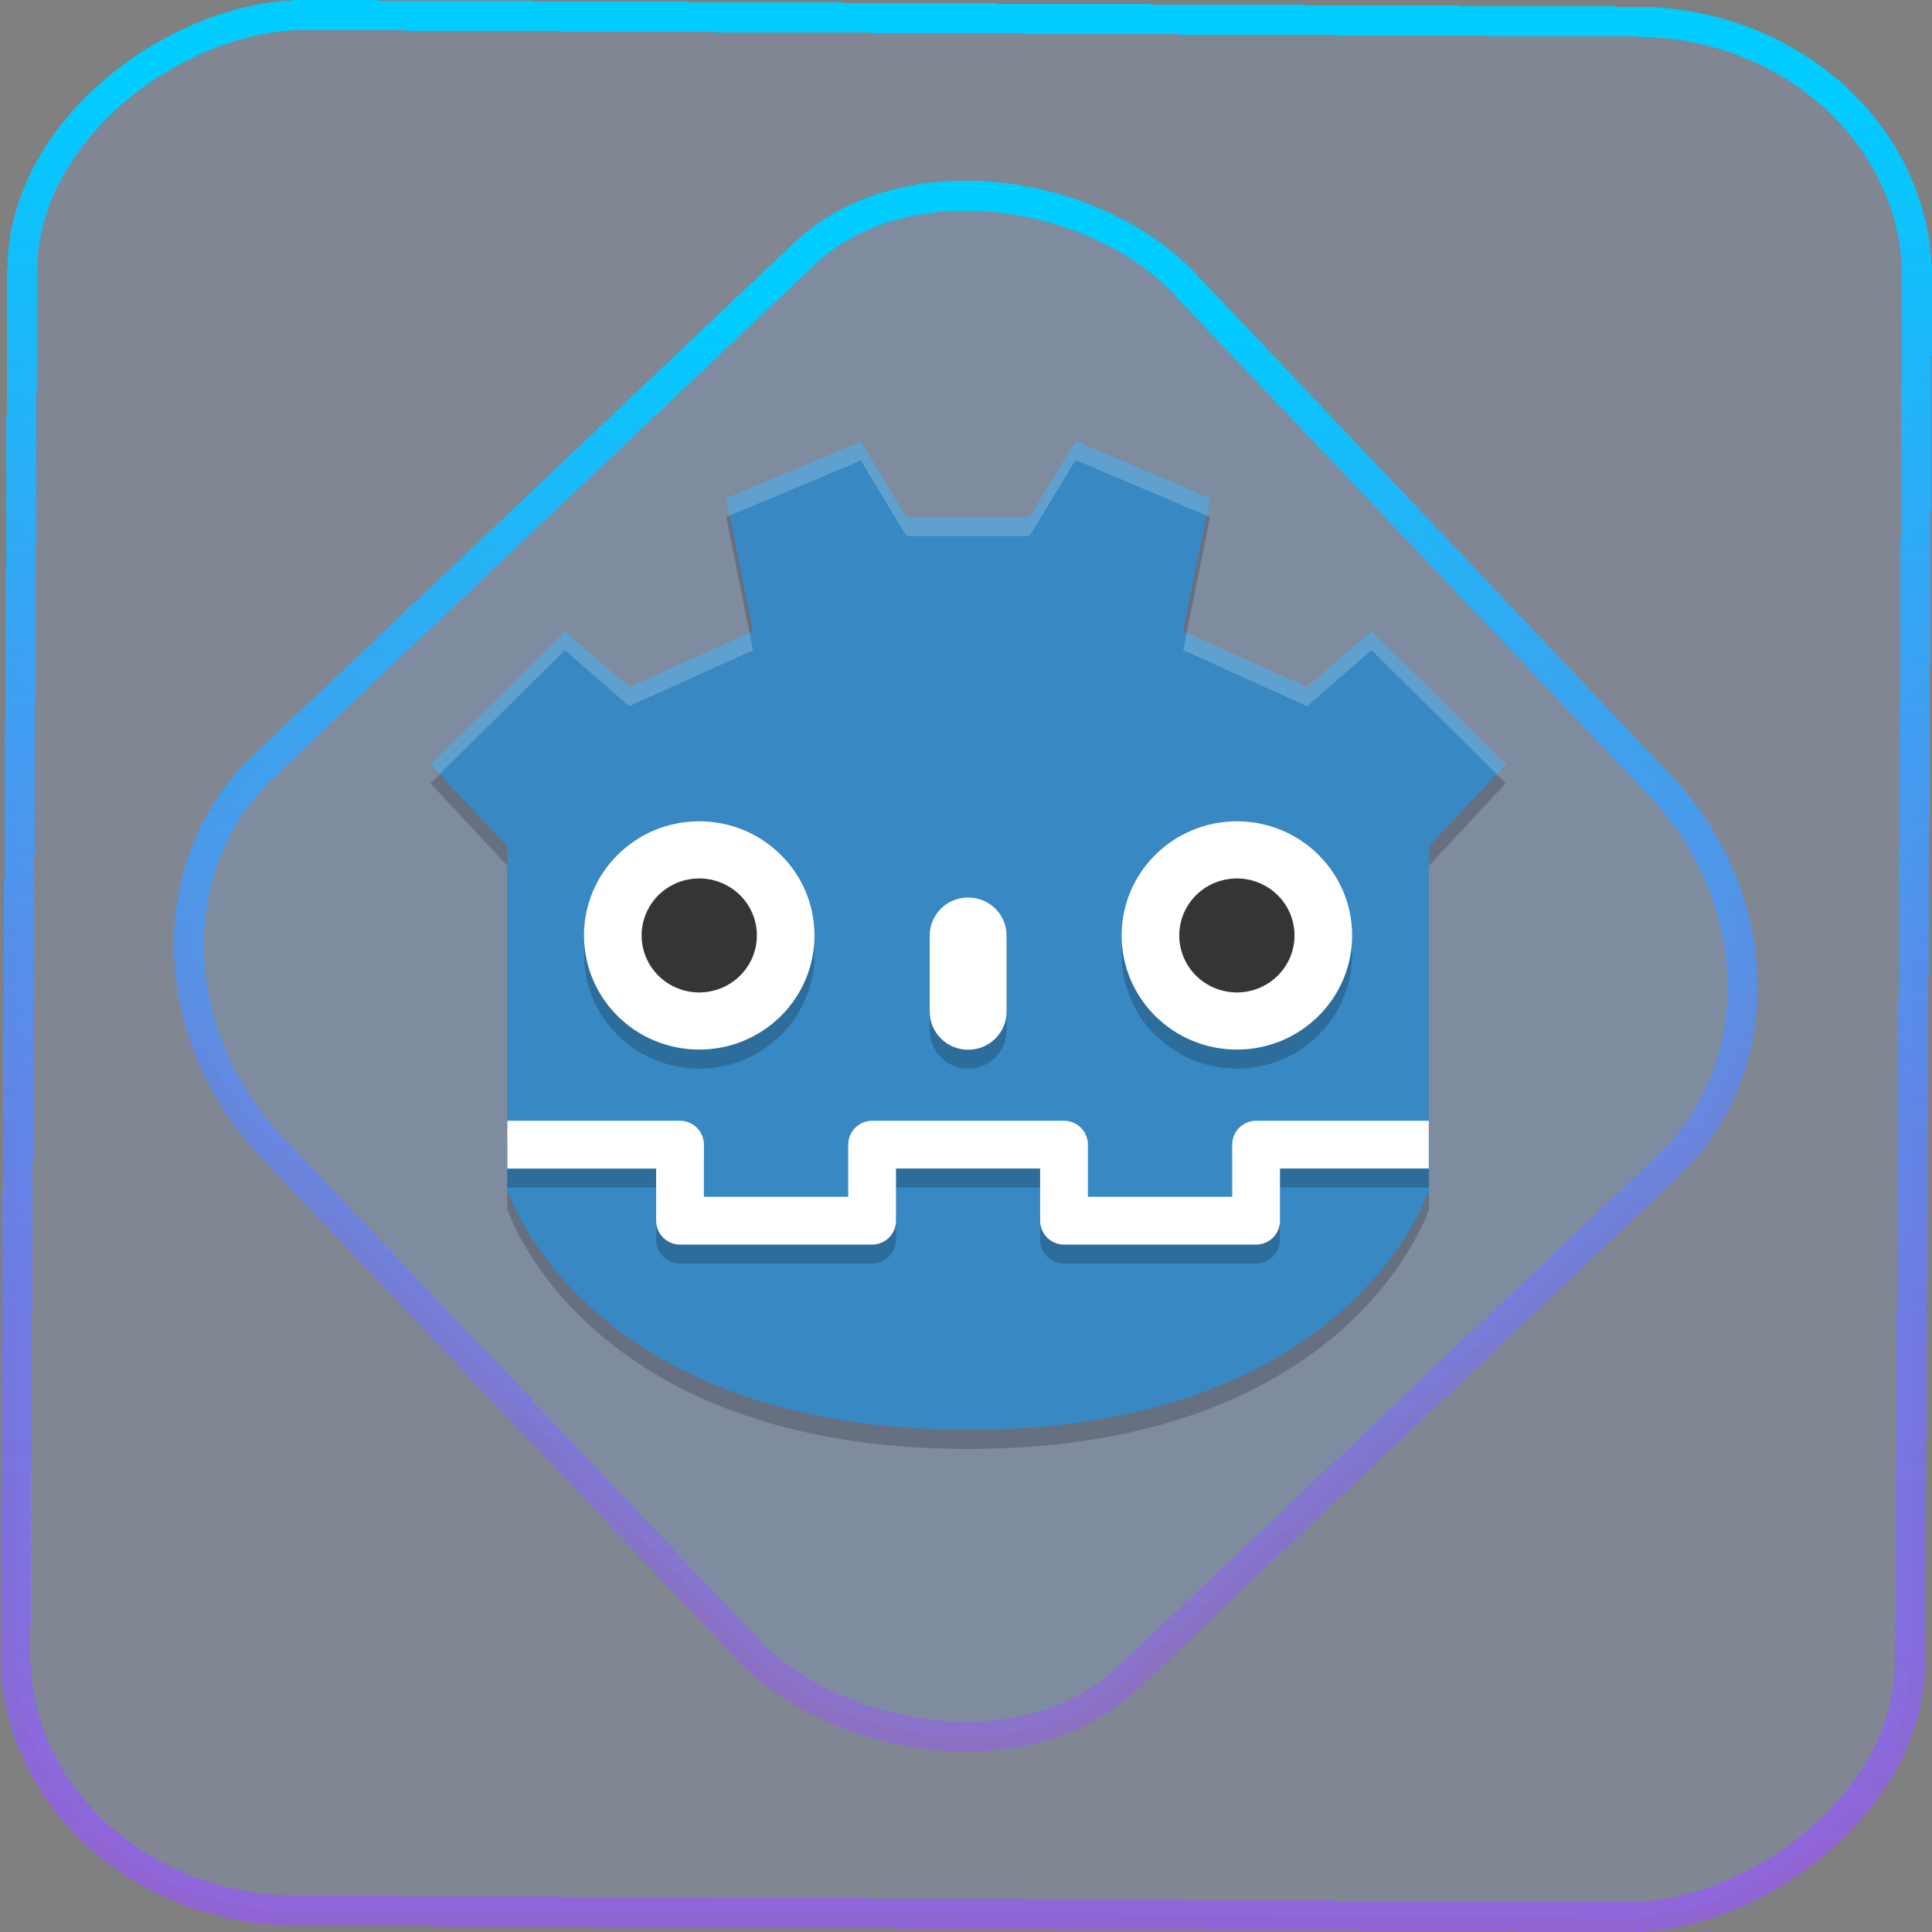 <?xml version="1.0" encoding="UTF-8" standalone="no"?>
<svg
   width="46"
   height="46"
   version="1.1"
   viewBox="0 0 12.171 12.171"
   id="svg12"
   sodipodi:docname="godot.svg"
   inkscape:version="1.3.2 (091e20ef0f, 2023-11-25)"
   xmlns:inkscape="http://www.inkscape.org/namespaces/inkscape"
   xmlns:sodipodi="http://sodipodi.sourceforge.net/DTD/sodipodi-0.dtd"
   xmlns:xlink="http://www.w3.org/1999/xlink"
   xmlns="http://www.w3.org/2000/svg"
   xmlns:svg="http://www.w3.org/2000/svg">
  <rect x="0" y="0" width="12.171" height="12.171" fill="#808080" stroke="none"/>
  <defs
     id="defs16">
    <linearGradient
       id="c"
       y1="523.8"
       x1="403.57"
       y2="536.8"
       x2="416.57"
       gradientUnits="userSpaceOnUse"
       gradientTransform="matrix(0.345,0,0,0.345,-134.804,-174.633)">
      <stop
         stop-color="#292c2f"
         id="stop1568" />
      <stop
         offset="1"
         stop-opacity="0"
         id="stop1570" />
    </linearGradient>
    <linearGradient
       xlink:href="#b-2"
       id="linearGradient4189"
       x1="14.369"
       y1="22.522"
       x2="26.522"
       y2="22.522"
       gradientUnits="userSpaceOnUse" />
    <linearGradient
       x1="36"
       gradientUnits="userSpaceOnUse"
       x2="14"
       y2="12"
       y1="44"
       id="b-2">
      <stop
         style="stop-color:#bfc9c9;stop-opacity:1"
         stop-color="#536161"
         id="stop1579" />
      <stop
         style="stop-color:#fbfbfb;stop-opacity:1"
         stop-color="#f4f5f5"
         offset="1"
         id="stop1581" />
    </linearGradient>
    <linearGradient
       xlink:href="#b-2"
       id="linearGradient4428"
       gradientUnits="userSpaceOnUse"
       x1="31.586"
       y1="36.345"
       x2="1.203"
       y2="6.723" />
    <linearGradient
       xlink:href="#b-2"
       id="linearGradient4189-3"
       x1="14.369"
       y1="22.522"
       x2="26.522"
       y2="22.522"
       gradientUnits="userSpaceOnUse"
       gradientTransform="translate(20.842,61.554)" />
    <linearGradient
       xlink:href="#b-2"
       id="linearGradient4428-5"
       gradientUnits="userSpaceOnUse"
       x1="31.586"
       y1="36.345"
       x2="1.203"
       y2="6.723"
       gradientTransform="translate(20.842,61.554)" />
    <linearGradient
       xlink:href="#b-2"
       id="linearGradient4189-3-3"
       x1="14.369"
       y1="22.522"
       x2="26.522"
       y2="22.522"
       gradientUnits="userSpaceOnUse"
       gradientTransform="translate(4.377,4.421)" />
    <linearGradient
       xlink:href="#b-2"
       id="linearGradient4428-5-5"
       gradientUnits="userSpaceOnUse"
       x1="31.586"
       y1="36.345"
       x2="1.203"
       y2="6.723"
       gradientTransform="translate(4.377,4.421)" />
    <linearGradient
       inkscape:collect="always"
       xlink:href="#linearGradient11"
       id="linearGradient13"
       x1="-43.819"
       y1="23.12"
       x2="-1.955"
       y2="23.12"
       gradientUnits="userSpaceOnUse"
       gradientTransform="scale(0.265)" />
    <linearGradient
       id="linearGradient11"
       inkscape:collect="always">
      <stop
         style="stop-color:#9955ff;stop-opacity:0.656;"
         offset="0"
         id="stop4-3" />
      <stop
         style="stop-color:#00ccff;stop-opacity:1"
         offset="1"
         id="stop11" />
    </linearGradient>
    <linearGradient
       inkscape:collect="always"
       xlink:href="#linearGradient14"
       id="linearGradient15"
       x1="-9.685"
       y1="45.161"
       x2="11.988"
       y2="21.735"
       gradientUnits="userSpaceOnUse"
       gradientTransform="scale(0.265)" />
    <linearGradient
       id="linearGradient14"
       inkscape:collect="always">
      <stop
         style="stop-color:#9955ff;stop-opacity:0.452;"
         offset="0"
         id="stop12" />
      <stop
         style="stop-color:#00ccff;stop-opacity:1"
         offset="1"
         id="stop13" />
    </linearGradient>
    <filter
       id="filter2917-3"
       x="-0.962"
       y="-0.667"
       width="2.924"
       height="2.335"
       color-interpolation-filters="sRGB">
      <feGaussianBlur
         stdDeviation="0.287"
         id="feGaussianBlur732-5" />
    </filter>
    <filter
       id="filter1"
       x="-0.962"
       y="-0.667"
       width="2.924"
       height="2.335"
       color-interpolation-filters="sRGB">
      <feGaussianBlur
         stdDeviation="0.287"
         id="feGaussianBlur1" />
    </filter>
    <filter
       id="filter2"
       x="-0.962"
       y="-0.667"
       width="2.924"
       height="2.335"
       color-interpolation-filters="sRGB">
      <feGaussianBlur
         stdDeviation="0.287"
         id="feGaussianBlur2" />
    </filter>
  </defs>
  <sodipodi:namedview
     id="namedview14"
     pagecolor="#000000"
     bordercolor="#666666"
     borderopacity="1.0"
     inkscape:showpageshadow="2"
     inkscape:pageopacity="0.0"
     inkscape:pagecheckerboard="0"
     inkscape:deskcolor="#d1d1d1"
     showgrid="false"
     inkscape:zoom="5.2149125"
     inkscape:cx="23.20269"
     inkscape:cy="69.032798"
     inkscape:window-width="1920"
     inkscape:window-height="996"
     inkscape:window-x="0"
     inkscape:window-y="0"
     inkscape:window-maximized="1"
     inkscape:current-layer="svg12">
    <inkscape:grid
       type="xygrid"
       id="grid244"
       originx="9.789"
       originy="-31.749"
       spacingy="1"
       spacingx="1"
       units="px"
       visible="false" />
  </sodipodi:namedview>
  <rect
     x="-12.026"
     y="0.149"
     width="11.941"
     height="11.936"
     rx="1.612"
     stroke="url(#paint4_linear_77:23)"
     shape-rendering="crispEdges"
     id="rect5-6-7-3"
     ry="1.774"
     transform="matrix(0.005,-1,1,0.005,0,0)"
     style="fill:#80b3ff;fill-opacity:0.15;stroke:url(#linearGradient13);stroke-width:0.189;stroke-opacity:1" />
  <rect
     x="-3.727"
     y="4.645"
     width="7.913"
     height="7.912"
     rx="1.612"
     shape-rendering="crispEdges"
     id="rect5-6-6-6-6"
     style="fill:#80b3ff;fill-opacity:0.122;stroke:url(#linearGradient15);stroke-width:0.189;stroke-opacity:1"
     ry="1.774"
     transform="matrix(0.726,-0.688,0.688,0.726,0,0)" />
  <path
     style="opacity:0.2;stroke-width:0.15"
     d="M 5.421,2.898 5.393,2.914 4.575,3.258 4.744,4.096 3.964,4.449 3.559,4.096 2.712,4.935 3.196,5.454 v 1.739 -0.134 0.559 c 0,0 0.484,1.51 2.903,1.51 2.419,0 2.903,-1.51 2.903,-1.51 V 7.059 7.193 5.454 L 9.485,4.935 8.638,4.096 8.233,4.449 7.453,4.096 7.623,3.258 6.776,2.898 6.486,3.377 H 5.71 Z"
     id="path1" />
  <path
     style="fill:#3888c3;stroke-width:0.15"
     d="M 5.421,2.778 5.393,2.794 4.575,3.138 4.744,3.976 3.964,4.329 3.559,3.976 2.712,4.815 3.196,5.334 V 7.073 6.939 7.498 c 0,0 0.484,1.51 2.903,1.51 2.419,0 2.903,-1.51 2.903,-1.51 V 6.939 7.073 5.334 L 9.485,4.815 8.638,3.976 8.233,4.33 7.453,3.976 7.623,3.138 6.776,2.778 6.486,3.258 H 5.71 Z"
     id="path2" />
  <path
     style="opacity:0.2;stroke-width:0.15"
     d="m 4.405,5.294 c 0.401,0 0.726,0.322 0.726,0.719 0,0.397 -0.325,0.719 -0.726,0.719 -0.401,0 -0.726,-0.322 -0.726,-0.719 0,-0.397 0.325,-0.719 0.726,-0.719 z"
     id="path3" />
  <path
     style="fill:#ffffff;stroke-width:0.15"
     d="m 4.405,5.174 c 0.401,0 0.726,0.322 0.726,0.719 0,0.397 -0.325,0.719 -0.726,0.719 -0.401,0 -0.726,-0.322 -0.726,-0.719 0,-0.397 0.325,-0.719 0.726,-0.719 z"
     id="path4" />
  <path
     style="fill:#353535;stroke-width:0.15"
     d="m 4.768,5.893 a 0.363,0.359 0 1 1 -0.726,0 0.363,0.359 0 1 1 0.726,0 z"
     id="path5" />
  <path
     style="opacity:0.2;stroke-width:0.15"
     d="m 6.099,5.773 c 0.134,0 0.242,0.107 0.242,0.24 v 0.479 c 0,0.133 -0.108,0.24 -0.242,0.24 -0.134,0 -0.242,-0.107 -0.242,-0.24 V 6.013 c 0,-0.133 0.108,-0.24 0.242,-0.24 z"
     id="path6" />
  <path
     style="fill:#ffffff;stroke-width:0.15"
     d="m 6.099,5.654 c 0.134,0 0.242,0.107 0.242,0.24 v 0.479 c 0,0.133 -0.108,0.24 -0.242,0.24 -0.134,0 -0.242,-0.107 -0.242,-0.24 v -0.479 c 0,-0.133 0.108,-0.24 0.242,-0.24 z"
     id="path7" />
  <path
     style="opacity:0.2;stroke-width:0.15"
     d="m 7.792,5.294 c 0.401,0 0.726,0.322 0.726,0.719 0,0.397 -0.325,0.719 -0.726,0.719 -0.401,0 -0.726,-0.322 -0.726,-0.719 0,-0.397 0.325,-0.719 0.726,-0.719 z"
     id="path8" />
  <path
     style="fill:#ffffff;stroke-width:0.15"
     d="m 7.792,5.174 c 0.401,0 0.726,0.322 0.726,0.719 0,0.397 -0.325,0.719 -0.726,0.719 -0.401,0 -0.726,-0.322 -0.726,-0.719 0,-0.397 0.325,-0.719 0.726,-0.719 z"
     id="path9" />
  <path
     style="fill:#353535;stroke-width:0.15"
     d="m 8.155,5.893 a 0.363,0.359 0 1 1 -0.726,0 0.363,0.359 0 1 1 0.726,0 z"
     id="path10" />
  <path
     style="opacity:0.2;fill:none;stroke:#000000;stroke-width:0.301;stroke-linejoin:round"
     d="M 9.001,7.331 H 7.913 V 7.81 H 6.703 V 7.331 H 6.099 m -2.903,8.64e-5 H 4.284 V 7.81 H 5.494 V 7.331 h 0.605"
     id="path11" />
  <path
     style="fill:none;stroke:#ffffff;stroke-width:0.301;stroke-linejoin:round"
     d="M 9.001,7.211 H 7.913 V 7.69 H 6.703 V 7.211 H 6.099 m -2.903,8.49e-5 H 4.284 V 7.69 H 5.494 V 7.211 h 0.605"
     id="path12" />
  <path
     style="opacity:0.2;fill:#ffffff;stroke-width:0.15"
     d="M 5.421,2.778 5.393,2.794 4.575,3.138 4.597,3.248 5.393,2.914 5.421,2.898 5.71,3.377 H 6.486 L 6.776,2.898 7.6,3.248 7.622,3.138 6.776,2.778 6.486,3.258 H 5.71 Z M 3.559,3.976 2.712,4.815 2.77,4.877 3.559,4.096 3.964,4.449 4.744,4.096 4.722,3.986 3.964,4.329 Z m 5.08,0 -0.406,0.353 -0.757,-0.343 -0.022,0.11 0.78,0.353 0.406,-0.353 0.789,0.781 0.058,-0.062 z"
     id="path13" />
</svg>
